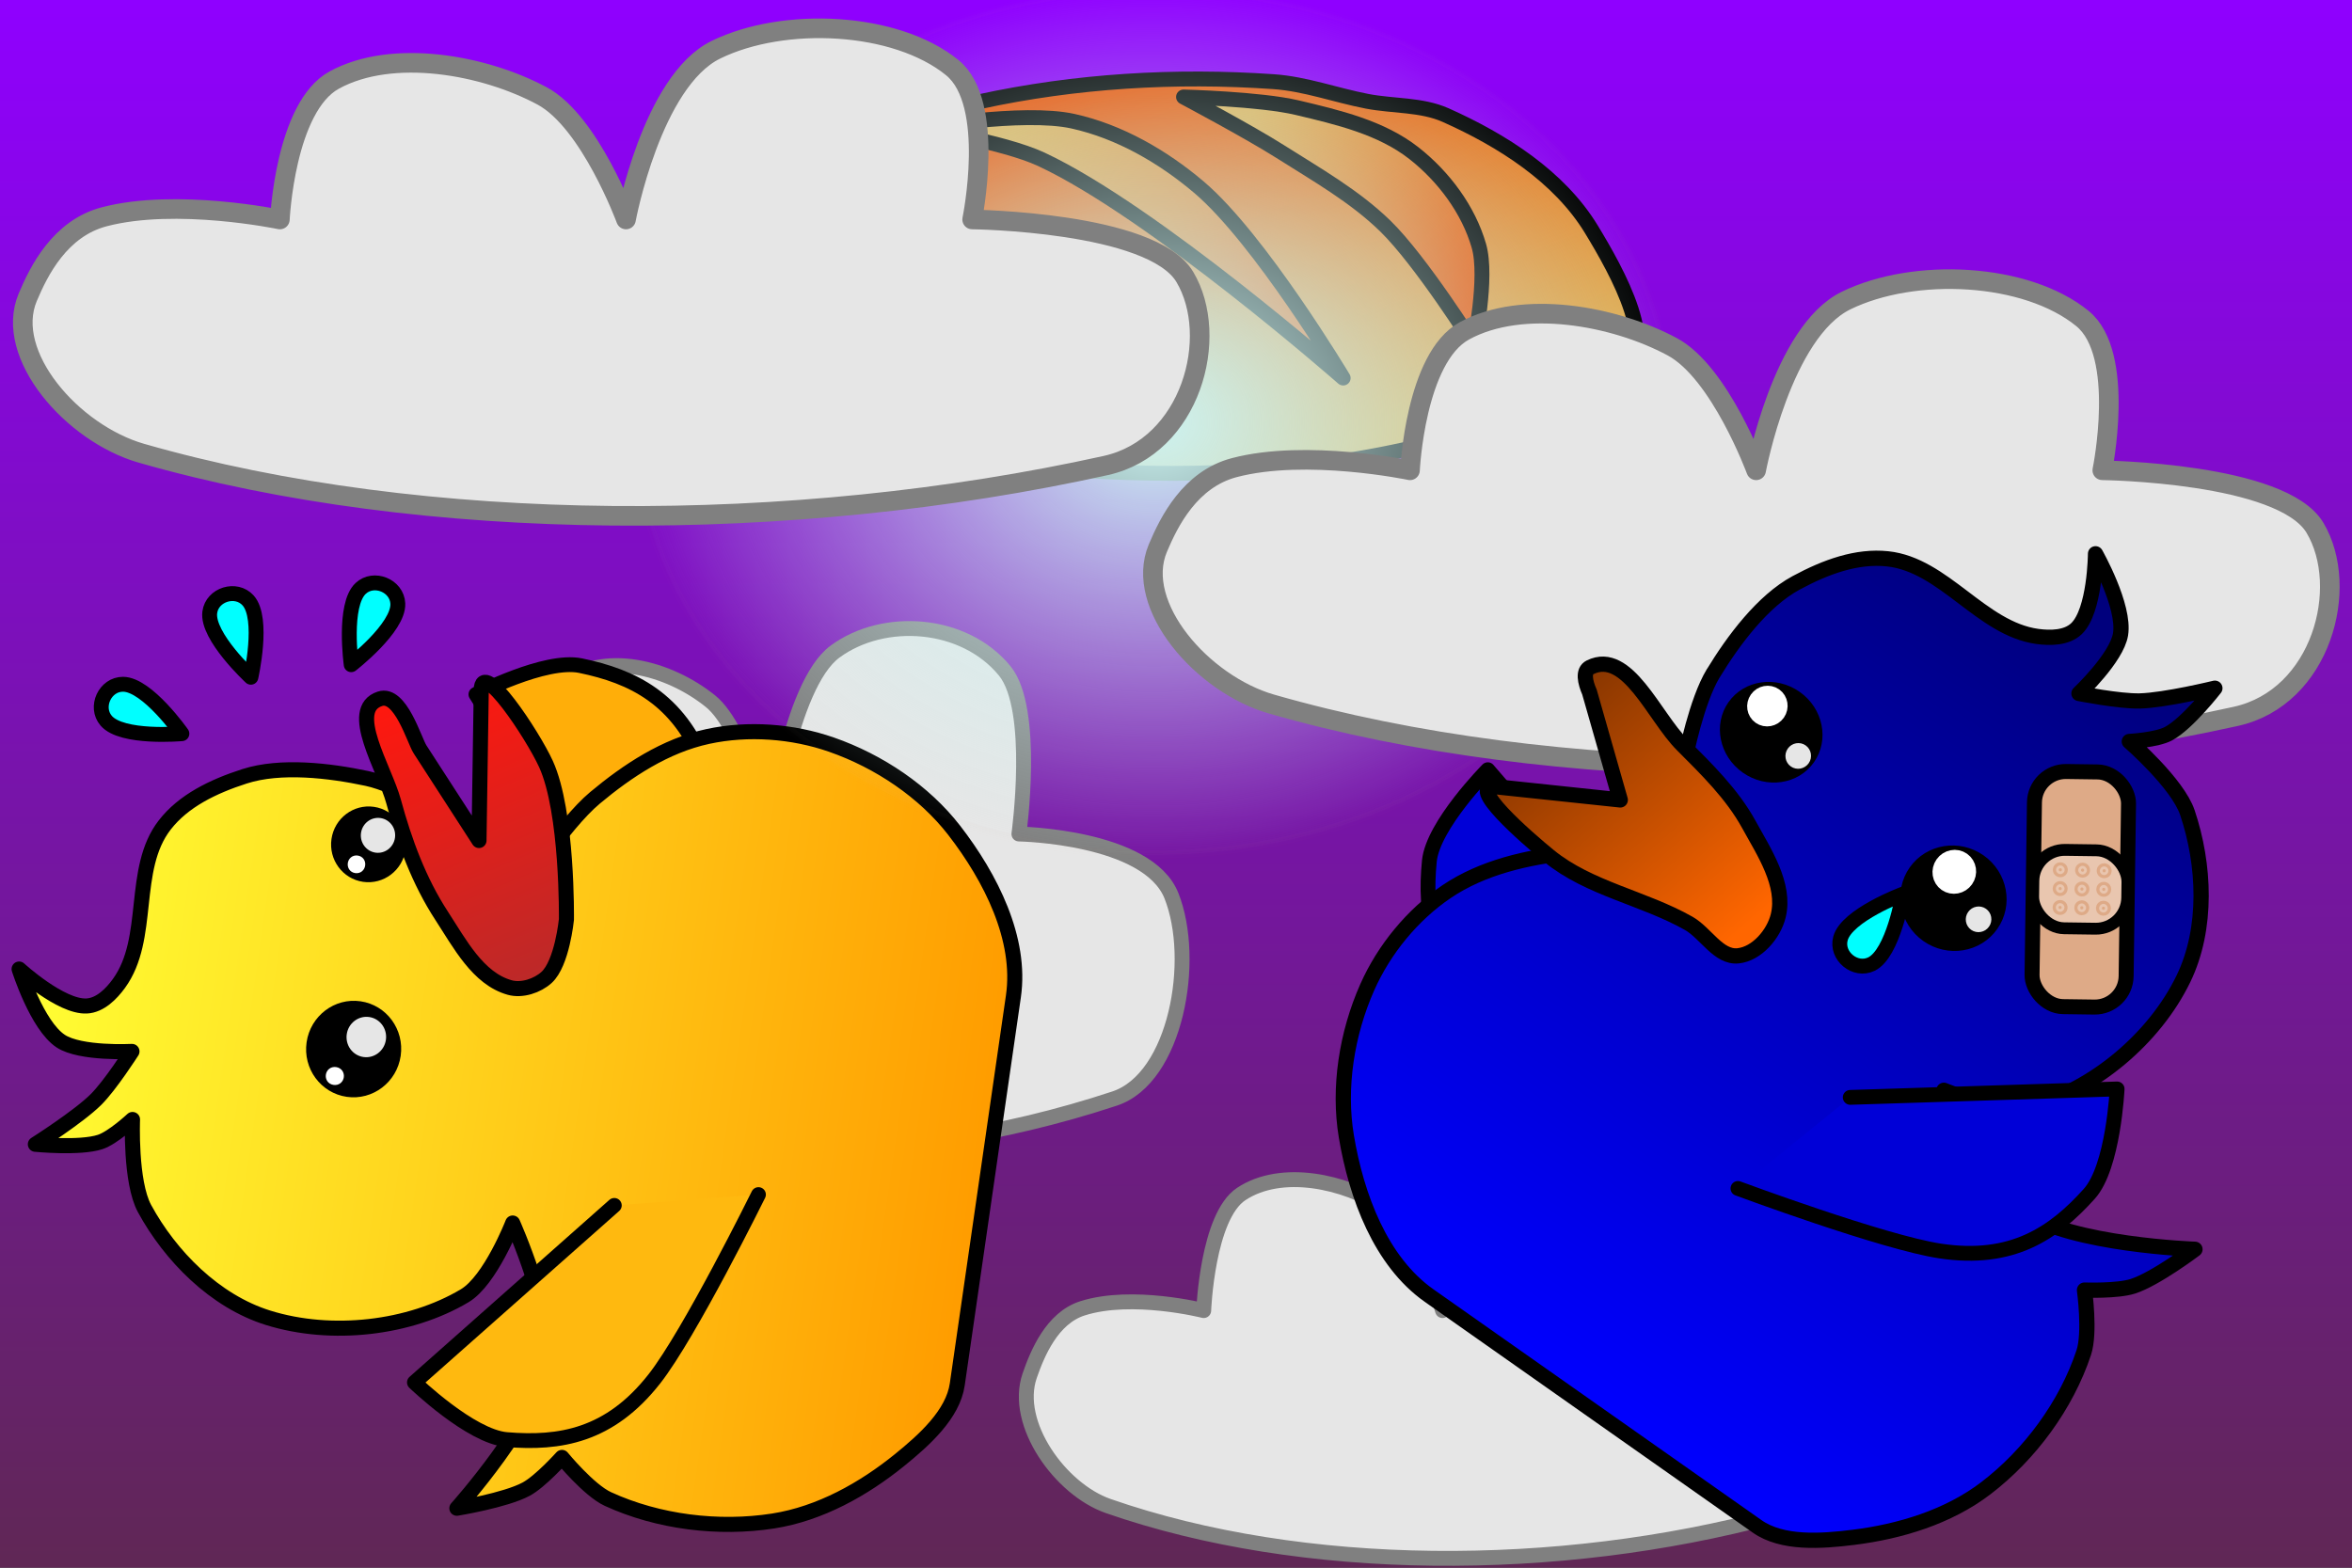 <?xml version="1.0" encoding="UTF-8" standalone="no"?>
<svg
   xmlns:dc="http://purl.org/dc/elements/1.1/"
   xmlns:cc="http://creativecommons.org/ns#"
   xmlns:rdf="http://www.w3.org/1999/02/22-rdf-syntax-ns#"
   xmlns:svg="http://www.w3.org/2000/svg"
   xmlns="http://www.w3.org/2000/svg"
   xmlns:xlink="http://www.w3.org/1999/xlink"
   xmlns:sodipodi="http://sodipodi.sourceforge.net/DTD/sodipodi-0.dtd"
   xmlns:inkscape="http://www.inkscape.org/namespaces/inkscape"
   width="750"
   height="500"
   viewBox="0 0 198.438 132.292"
   version="1.1"
   id="svg8"
   inkscape:version="1.0 (4035a4fb49, 2020-05-01)"
   sodipodi:docname="background_nobody_won.svg">
  <rect x="0" y="0" width="198.438" height="132.292" fill="#333333" stroke="none"/>
  <defs
     id="defs2">
    <linearGradient
       id="linearGradient1070"
       inkscape:collect="always">
      <stop
         id="stop1066"
         offset="0"
         style="stop-color:#ccf3f2;stop-opacity:1;" />
      <stop
         id="stop1068"
         offset="1"
         style="stop-color:#ccf3f2;stop-opacity:0;" />
    </linearGradient>
    <linearGradient
       id="linearGradient1050"
       inkscape:collect="always">
      <stop
         id="stop1046"
         offset="0"
         style="stop-color:#deaa87;stop-opacity:1;" />
      <stop
         id="stop1048"
         offset="1"
         style="stop-color:#deaa87;stop-opacity:0;" />
    </linearGradient>
    <linearGradient
       inkscape:collect="always"
       id="linearGradient950">
      <stop
         style="stop-color:#dfb056;stop-opacity:1;"
         offset="0"
         id="stop946" />
      <stop
         style="stop-color:#ec4f00;stop-opacity:1"
         offset="1"
         id="stop948" />
    </linearGradient>
    <linearGradient
       id="linearGradient3003"
       inkscape:collect="always">
      <stop
         id="stop2999"
         offset="0"
         style="stop-color:#602755;stop-opacity:1" />
      <stop
         id="stop3001"
         offset="1"
         style="stop-color:#8f00ff;stop-opacity:1" />
    </linearGradient>
    <linearGradient
       id="linearGradient2933-3"
       inkscape:collect="always">
      <stop
         id="stop2929"
         offset="0"
         style="stop-color:#0000ff;stop-opacity:1;" />
      <stop
         id="stop2931"
         offset="1"
         style="stop-color:#00007d;stop-opacity:1" />
    </linearGradient>
    <linearGradient
       gradientTransform="matrix(-0.228,1.575,1.621,0.234,-111.518,31.939)"
       gradientUnits="userSpaceOnUse"
       y2="123.031"
       x2="22.49"
       y1="72.76"
       x1="22.49"
       id="linearGradient2862"
       xlink:href="#linearGradient2860"
       inkscape:collect="always" />
    <linearGradient
       id="linearGradient2860"
       inkscape:collect="always">
      <stop
         id="stop2856"
         offset="0"
         style="stop-color:#ffff34;stop-opacity:1" />
      <stop
         id="stop2858"
         offset="1"
         style="stop-color:#ff9d00;stop-opacity:1" />
    </linearGradient>
    <linearGradient
       gradientTransform="matrix(0.02,1.591,1.638,-0.02,-116.735,56.392)"
       gradientUnits="userSpaceOnUse"
       y2="92.604"
       x2="2.646"
       y1="99.219"
       x1="18.521"
       id="linearGradient2876"
       xlink:href="#linearGradient2874"
       inkscape:collect="always" />
    <linearGradient
       id="linearGradient2874"
       inkscape:collect="always">
      <stop
         id="stop2870"
         offset="0"
         style="stop-color:#b82a2a;stop-opacity:1" />
      <stop
         id="stop2872"
         offset="1"
         style="stop-color:#fe180f;stop-opacity:1" />
    </linearGradient>
    <linearGradient
       id="linearGradient2941"
       inkscape:collect="always">
      <stop
         id="stop2937"
         offset="0"
         style="stop-color:#ff6600;stop-opacity:1;" />
      <stop
         id="stop2939"
         offset="1"
         style="stop-color:#803300;stop-opacity:1" />
    </linearGradient>
    <linearGradient
       gradientUnits="userSpaceOnUse"
       y2="0"
       x2="95.25"
       y1="132.292"
       x1="95.25"
       id="linearGradient3005"
       xlink:href="#linearGradient3003"
       inkscape:collect="always" />
    <linearGradient
       inkscape:collect="always"
       xlink:href="#linearGradient950"
       id="linearGradient922"
       x1="108.479"
       y1="60.854"
       x2="84.667"
       y2="34.396"
       gradientUnits="userSpaceOnUse" />
    <linearGradient
       inkscape:collect="always"
       xlink:href="#linearGradient950"
       id="linearGradient930"
       x1="79.375"
       y1="39.688"
       x2="111.125"
       y2="48.948"
       gradientUnits="userSpaceOnUse" />
    <linearGradient
       inkscape:collect="always"
       xlink:href="#linearGradient950"
       id="linearGradient944"
       x1="97.896"
       y1="30.427"
       x2="120.385"
       y2="39.688"
       gradientUnits="userSpaceOnUse" />
    <linearGradient
       inkscape:collect="always"
       xlink:href="#linearGradient950"
       id="linearGradient952"
       x1="64.823"
       y1="52.917"
       x2="92.604"
       y2="59.531"
       gradientUnits="userSpaceOnUse" />
    <radialGradient
       gradientUnits="userSpaceOnUse"
       gradientTransform="matrix(0.77,0,0,0.644,49.757,-1.042)"
       r="57.385"
       fy="56.885"
       fx="61.799"
       cy="56.885"
       cx="61.799"
       id="radialGradient1052"
       xlink:href="#linearGradient1050"
       inkscape:collect="always" />
    <radialGradient
       gradientUnits="userSpaceOnUse"
       gradientTransform="matrix(0.77,0,0,0.644,49.757,-1.042)"
       r="57.385"
       fy="56.885"
       fx="61.799"
       cy="56.885"
       cx="61.799"
       id="radialGradient1072"
       xlink:href="#linearGradient1070"
       inkscape:collect="always" />
    <linearGradient
       gradientTransform="matrix(-1.33,-0.936,-0.945,1.343,319.135,9.937)"
       gradientUnits="userSpaceOnUse"
       y2="71.438"
       x2="54.24"
       y1="119.062"
       x1="54.24"
       id="linearGradient2935-0"
       xlink:href="#linearGradient2933-3"
       inkscape:collect="always" />
    <linearGradient
       gradientTransform="matrix(-1.33,-0.936,-0.945,1.343,319.135,9.937)"
       gradientUnits="userSpaceOnUse"
       y2="89.958"
       x2="78.052"
       y1="93.927"
       x1="62.177"
       id="linearGradient2943-8"
       xlink:href="#linearGradient2941"
       inkscape:collect="always" />
  </defs>
  <sodipodi:namedview
     id="base"
     pagecolor="#ffffff"
     bordercolor="#666666"
     borderopacity="1.0"
     inkscape:pageopacity="0.0"
     inkscape:pageshadow="2"
     inkscape:zoom="1.1794541"
     inkscape:cx="321.11905"
     inkscape:cy="261.48392"
     inkscape:document-units="mm"
     inkscape:current-layer="layer1"
     inkscape:document-rotation="0"
     showgrid="true"
     units="px"
     inkscape:window-width="1898"
     inkscape:window-height="1020"
     inkscape:window-x="0"
     inkscape:window-y="0"
     inkscape:window-maximized="0">
    <inkscape:grid
       type="xygrid"
       id="grid833" />
  </sodipodi:namedview>
  <g
     inkscape:label="Warstwa 1"
     inkscape:groupmode="layer"
     id="layer1">
    <rect
       style="fill:url(#linearGradient3005);fill-opacity:1;stroke:none;stroke-width:0.314;stroke-linecap:round;stroke-linejoin:round;stroke-miterlimit:4;stroke-dasharray:none"
       id="rect835"
       width="198.464"
       height="132.292"
       x="0"
       y="0"
       ry="0" />
    <path
       style="fill:#e6e6e6;stroke:#808080;stroke-width:1.256;stroke-linecap:round;stroke-linejoin:round;stroke-miterlimit:4;stroke-dasharray:none;stroke-opacity:1"
       d="m 35.694,91.585 c 17.09,7.362 39.407,7.392 58.351,1.116 5.181,-1.717 6.947,-11.703 4.788,-17.114 -2.005,-5.023 -12.867,-5.209 -12.867,-5.209 0,0 1.449,-10.528 -1.197,-13.765 -3.414,-4.176 -10.182,-4.657 -14.308,-1.633 -3.885,2.847 -5.442,15.398 -5.442,15.398 0,0 -2.181,-8.874 -5.075,-11.205 -3.534,-2.847 -9.064,-4.326 -12.58,-1.444 -2.976,2.439 -3.292,12.649 -3.292,12.649 0,0 -6.271,-1.965 -10.633,-0.243 -2.674,1.055 -3.95,4.89 -4.628,7.312 -1.456,5.202 2.696,12.334 6.882,14.137 z"
       id="path838-6-4"
       sodipodi:nodetypes="ssacaacaacsss" />
    <rect
       transform="scale(-1,1)"
       style="fill:none;stroke:none;stroke-width:1.272;stroke-linecap:round;stroke-linejoin:round"
       id="rect982"
       width="78.753"
       height="86.295"
       x="-90.199"
       y="47.584"
       ry="0" />
    <path
       sodipodi:nodetypes="ccasc"
       id="path973"
       d="M 52.095,77.698 40.155,58.594 c 0,0 5.842,-3.043 8.83,-2.422 4.397,0.914 8.239,2.75 10.498,8.445 C 61.271,69.125 63.5,82.021 63.5,82.021"
       style="fill:#ffae09;fill-opacity:1;stroke:#000000;stroke-width:1.25;stroke-linecap:round;stroke-linejoin:round;stroke-miterlimit:4;stroke-dasharray:none;stroke-opacity:1" />
    <path
       sodipodi:nodetypes="ssaaacacacacaaacacacaaassaaaaccs"
       id="path851"
       d="m 30.959,65.692 c -3.164,-0.674 -7.288,-1.16 -10.326,-0.182 -2.69,0.866 -5.161,2.078 -6.735,4.107 -2.885,3.721 -1.102,9.572 -3.865,13.375 -0.638,0.879 -1.589,1.848 -2.731,1.9 -2.174,0.1 -5.69,-3.118 -5.69,-3.118 0,0 1.497,4.749 3.507,6.081 1.667,1.104 6.015,0.87 6.015,0.87 0,0 -1.831,2.865 -3.045,4.068 -1.489,1.475 -5.107,3.769 -5.107,3.769 0,0 3.755,0.369 5.467,-0.193 1.074,-0.352 2.731,-1.9 2.731,-1.9 0,0 -0.215,5.259 1.017,7.524 2.166,3.979 5.909,7.805 10.424,9.212 5.327,1.661 11.92,0.921 16.588,-1.863 2.164,-1.291 4.046,-6.136 4.046,-6.136 0,0 3.484,7.786 2.866,11.725 -0.74,4.722 -7.576,12.346 -7.576,12.346 0,0 4.092,-0.667 5.848,-1.613 1.203,-0.648 3.019,-2.678 3.019,-2.678 0,0 2.268,2.772 3.879,3.512 4.237,1.946 9.341,2.573 13.945,1.853 3.958,-0.619 7.637,-2.694 10.654,-5.136 2.113,-1.71 4.511,-3.876 4.874,-6.388 L 85.502,84.072 C 86.201,79.237 83.6,74.071 80.508,70.072 77.982,66.805 74.174,64.241 70.15,62.837 66.868,61.691 63.098,61.419 59.721,62.148 c -3.591,0.775 -6.786,2.894 -9.522,5.18 -2.678,2.236 -6.433,8.085 -6.433,8.085 L 37.704,68.799 c 0,0 -4.06,-2.535 -6.745,-3.107 z"
       style="fill:url(#linearGradient2862);fill-opacity:1;stroke:#000000;stroke-width:1.271;stroke-linecap:round;stroke-linejoin:round;stroke-miterlimit:4;stroke-dasharray:none;stroke-opacity:1" />
    <path
       sodipodi:nodetypes="aaasscsacaa"
       id="path857"
       d="m 42.997,83.332 c -2.678,-0.75 -4.219,-3.727 -5.739,-6.056 -1.903,-2.915 -3.136,-6.268 -4.047,-9.628 -0.764,-2.817 -3.953,-7.774 -1.149,-8.68 1.727,-0.558 2.887,3.511 3.377,4.269 l 4.974,7.692 0.19,-12.715 c 0.04,-2.677 4.331,3.783 5.461,6.26 1.849,4.052 1.725,13.121 1.725,13.121 0,0 -0.364,3.694 -1.676,4.888 -0.775,0.706 -2.079,1.14 -3.116,0.85 z"
       style="fill:url(#linearGradient2876);fill-opacity:1;stroke:#000000;stroke-width:1.271;stroke-linecap:round;stroke-linejoin:round;stroke-miterlimit:4;stroke-dasharray:none;stroke-opacity:1" />
    <ellipse
       transform="matrix(-0.143,0.99,0.99,0.143,0,0)"
       ry="3.156"
       rx="3.197"
       cy="40.947"
       cx="66.056"
       id="path859"
       style="mix-blend-mode:normal;fill:#000000;fill-opacity:1;stroke-width:1.925;stroke-linecap:round;stroke-linejoin:round;stroke-miterlimit:4;stroke-dasharray:none" />
    <ellipse
       transform="matrix(-0.143,0.99,0.99,0.143,0,0)"
       ry="4.009"
       rx="4.072"
       style="fill:#000000;fill-opacity:1;stroke-width:2.448;stroke-linecap:round;stroke-linejoin:round;stroke-miterlimit:4;stroke-dasharray:none"
       id="path859-8"
       cx="83.329"
       cy="42.175" />
    <ellipse
       ry="1.668"
       rx="1.704"
       transform="matrix(-0.143,0.99,0.99,0.143,0,0)"
       cy="43.088"
       cx="82.171"
       id="path858"
       style="fill:#e6e6e6;stroke:none;stroke-width:3.186;stroke-linecap:round;stroke-linejoin:round" />
    <ellipse
       ry="1.447"
       rx="1.474"
       transform="matrix(-0.143,0.99,0.99,0.143,0,0)"
       cy="41.63"
       cx="65.191"
       id="path860"
       style="fill:#e6e6e6;stroke:none;stroke-width:2.76;stroke-linecap:round;stroke-linejoin:round" />
    <rect
       ry="0"
       y="4.154"
       x="113.401"
       height="86.5"
       width="80.52"
       id="rect982-6"
       style="fill:none;stroke:none;stroke-width:1.288;stroke-linecap:round;stroke-linejoin:round" />
    <path
       style="fill:#e6e6e6;stroke:#808080;stroke-width:1.256;stroke-linecap:round;stroke-linejoin:round;stroke-miterlimit:4;stroke-dasharray:none;stroke-opacity:1"
       d="m 93.495,127.087 c 16.442,5.725 37.913,5.749 56.139,0.868 4.985,-1.335 6.684,-9.101 4.606,-13.308 -1.929,-3.906 -12.379,-4.05 -12.379,-4.05 0,0 1.394,-8.187 -1.152,-10.705 -3.284,-3.248 -9.796,-3.621 -13.765,-1.27 -3.737,2.214 -5.236,11.974 -5.236,11.974 0,0 -2.099,-6.901 -4.882,-8.714 -3.4,-2.214 -8.721,-3.364 -12.103,-1.123 -2.863,1.897 -3.167,9.837 -3.167,9.837 0,0 -6.033,-1.528 -10.23,-0.189 -2.572,0.821 -3.8,3.802 -4.452,5.686 -1.401,4.046 2.594,9.592 6.621,10.994 z"
       id="path838-6"
       sodipodi:nodetypes="ssacaacaacsss" />
    <path
       style="fill:#ffb90f;fill-opacity:1;stroke:#000000;stroke-width:1.25;stroke-linecap:round;stroke-linejoin:round;stroke-miterlimit:4;stroke-dasharray:none;stroke-opacity:1"
       d="m 51.829,101.72 -16.864,14.938 c 0,0 4.74,4.573 7.782,4.825 4.476,0.37 8.68,-0.303 12.461,-5.124 2.993,-3.817 8.784,-15.553 8.784,-15.553"
       id="path973-7"
       sodipodi:nodetypes="ccasc" />
    <ellipse
       ry="0.394"
       rx="0.39"
       cy="40.957"
       cx="-85.821"
       id="path990"
       style="fill:#ffffff;fill-opacity:1;stroke:#ffffff;stroke-width:0.741;stroke-linecap:round;stroke-linejoin:round;stroke-miterlimit:4;stroke-dasharray:none"
       transform="rotate(-81.77)" />
    <ellipse
       ry="0.378"
       rx="0.387"
       cy="40.208"
       cx="-67.881"
       id="path992"
       style="fill:#ffffff;fill-opacity:1;stroke:#ffffff;stroke-width:0.722;stroke-linecap:round;stroke-linejoin:round;stroke-miterlimit:4;stroke-dasharray:none"
       transform="rotate(-81.77)" />
    <g
       id="g958"
       transform="rotate(21.313,161.7,43.411)">
      <path
         sodipodi:nodetypes="cssaaaaaaac"
         id="path891"
         d="m 66.146,68.792 c 0,0 8.025,2.26 11.906,1.323 20.071,-4.845 39.566,-10.746 55.95,-28.57 2.815,-3.063 -3.309,-8.057 -6.615,-10.583 -4.133,-3.158 -9.744,-4.255 -14.94,-4.503 -2.246,-0.107 -4.403,0.918 -6.615,1.323 -2.638,0.484 -5.377,0.524 -7.937,1.323 -7.909,2.468 -15.588,5.999 -22.49,10.583 -4.942,3.283 -9.635,7.186 -13.229,11.906 -1.195,1.569 -2.689,3.32 -2.646,5.292 0.099,4.539 6.615,11.906 6.615,11.906"
         style="fill:url(#linearGradient922);fill-opacity:1;stroke:#000000;stroke-width:1.256;stroke-linecap:round;stroke-linejoin:round;stroke-miterlimit:4;stroke-dasharray:none;stroke-opacity:1" />
      <path
         sodipodi:nodetypes="cacaac"
         id="path893"
         d="m 60.854,56.885 c 0,0 3.533,-0.131 5.292,-10e-7 8.893,0.663 26.458,3.969 26.458,3.969 0,0 -6.195,-7.612 -10.583,-9.26 -4.541,-1.706 -9.975,-1.606 -14.552,0 -2.664,0.935 -6.615,5.292 -6.615,5.292 z"
         style="fill:url(#linearGradient952);fill-opacity:1;stroke:#000000;stroke-width:1.256;stroke-linecap:round;stroke-linejoin:round;stroke-miterlimit:4;stroke-dasharray:none;stroke-opacity:1" />
      <path
         sodipodi:nodetypes="cacaac"
         style="fill:url(#linearGradient930);fill-opacity:1;stroke:#000000;stroke-width:1.256;stroke-linecap:round;stroke-linejoin:round;stroke-miterlimit:4;stroke-dasharray:none;stroke-opacity:1"
         d="m 71.438,43.656 c 0,0 7.036,-1.555 10.583,-1.323 10.459,0.685 30.427,7.938 30.427,7.938 0,0 -10.832,-8.395 -17.198,-10.583 C 91.474,38.389 87.29,37.753 83.344,38.365 79.052,39.03 71.438,43.656 71.438,43.656 Z"
         id="path893-1" />
      <path
         sodipodi:nodetypes="caacaaac"
         style="fill:url(#linearGradient944);fill-opacity:1;stroke:#000000;stroke-width:1.256;stroke-linecap:round;stroke-linejoin:round;stroke-miterlimit:4;stroke-dasharray:none;stroke-opacity:1"
         d="m 91.281,33.073 c 0,0 6.2,0.724 9.26,1.323 3.569,0.699 7.237,1.224 10.583,2.646 3.829,1.627 10.583,6.615 10.583,6.615 0,0 -0.953,-5.721 -2.646,-7.938 -1.93,-2.527 -4.894,-4.37 -7.938,-5.292 -3.376,-1.022 -7.09,-0.489 -10.583,0 -3.179,0.445 -9.26,2.646 -9.26,2.646 z"
         id="path893-4" />
    </g>
    <ellipse
       ry="36.584"
       rx="43.812"
       cy="35.566"
       cx="97.354"
       id="path1044"
       style="fill:url(#radialGradient1072);fill-opacity:1;stroke:url(#radialGradient1052);stroke-width:0.73;stroke-linecap:round;stroke-linejoin:round;stroke-miterlimit:4;stroke-dasharray:none" />
    <path
       sodipodi:nodetypes="ssacaacaacsss"
       id="path838-6-8"
       d="m 11.931,38.247 c 23.828,6.848 54.942,6.877 81.354,1.038 7.224,-1.597 9.686,-10.887 6.675,-15.92 -2.796,-4.673 -17.94,-4.845 -17.94,-4.845 0,0 2.02,-9.794 -1.669,-12.805 -4.76,-3.885 -14.196,-4.332 -19.948,-1.519 -5.416,2.648 -7.587,14.324 -7.587,14.324 0,0 -3.041,-8.255 -7.075,-10.424 C 40.814,5.448 33.104,4.073 28.202,6.754 24.053,9.023 23.613,18.521 23.613,18.521 c 0,0 -8.743,-1.828 -14.825,-0.226 -3.728,0.982 -5.507,4.549 -6.452,6.802 -2.031,4.839 3.759,11.474 9.596,13.151 z"
       style="fill:#e6e6e6;stroke:#808080;stroke-width:1.654;stroke-linecap:round;stroke-linejoin:round;stroke-miterlimit:4;stroke-dasharray:none;stroke-opacity:1" />
    <path
       style="fill:#e6e6e6;stroke:#808080;stroke-width:1.654;stroke-linecap:round;stroke-linejoin:round;stroke-miterlimit:4;stroke-dasharray:none;stroke-opacity:1"
       d="m 107.281,59.414 c 23.828,6.848 54.942,6.877 81.354,1.038 7.224,-1.597 9.686,-10.887 6.675,-15.92 -2.796,-4.673 -17.94,-4.845 -17.94,-4.845 0,0 2.02,-9.794 -1.669,-12.805 -4.76,-3.885 -14.196,-4.332 -19.948,-1.519 -5.416,2.648 -7.587,14.324 -7.587,14.324 0,0 -3.041,-8.255 -7.075,-10.424 -4.927,-2.649 -12.638,-4.024 -17.54,-1.343 -4.149,2.269 -4.589,11.767 -4.589,11.767 0,0 -8.743,-1.828 -14.825,-0.226 -3.728,0.982 -5.507,4.549 -6.452,6.802 -2.031,4.839 3.759,11.474 9.596,13.151 z"
       id="path838-6-8-5"
       sodipodi:nodetypes="ssacaacaacsss" />
    <path
       sodipodi:nodetypes="caac"
       id="path940"
       d="m 15.346,61.912 c 0,0 -2.917,-4.16 -4.964,-4.17 -1.52,-0.007 -2.413,1.917 -1.426,3.073 1.329,1.556 6.389,1.097 6.389,1.097"
       style="fill:#00ffff;stroke:#000000;stroke-width:1.256;stroke-linecap:round;stroke-linejoin:round;stroke-miterlimit:4;stroke-dasharray:none;stroke-opacity:1" />
    <path
       style="fill:#00ffff;stroke:#000000;stroke-width:1.256;stroke-linecap:round;stroke-linejoin:round;stroke-miterlimit:4;stroke-dasharray:none;stroke-opacity:1"
       d="m 21.167,57.15 c 0,0 1.132,-4.953 -0.232,-6.479 -1.013,-1.133 -3.04,-0.506 -3.236,1.001 -0.264,2.029 3.467,5.477 3.467,5.477"
       id="path940-0"
       sodipodi:nodetypes="caac" />
    <path
       style="fill:#00ffff;stroke:#000000;stroke-width:1.256;stroke-linecap:round;stroke-linejoin:round;stroke-miterlimit:4;stroke-dasharray:none;stroke-opacity:1"
       d="m 29.633,56.092 c 0,0 4.018,-3.111 3.931,-5.155 -0.065,-1.519 -2.029,-2.319 -3.137,-1.279 -1.492,1.401 -0.794,6.434 -0.794,6.434"
       id="path940-7"
       sodipodi:nodetypes="caac" />
    <path
       style="fill:#0000d7;fill-opacity:1;stroke:#000000;stroke-width:1.25;stroke-linecap:round;stroke-linejoin:round;stroke-miterlimit:4;stroke-dasharray:none;stroke-opacity:1"
       d="M 140.229,82.021 125.525,64.953 c 0,0 -4.638,4.677 -4.931,7.715 -0.431,4.47 0.184,8.684 4.952,12.53 3.776,3.045 15.43,8.997 15.43,8.997"
       id="path973-7-9-0"
       sodipodi:nodetypes="ccasc" />
    <rect
       transform="rotate(35.136)"
       ry="0"
       y="-65.265"
       x="136.431"
       height="86.5"
       width="80.52"
       id="rect982-6-7"
       style="fill:none;stroke:none;stroke-width:1.288;stroke-linecap:round;stroke-linejoin:round" />
    <path
       style="fill:url(#linearGradient2935-0);fill-opacity:1;stroke:#000000;stroke-width:1.286;stroke-linecap:round;stroke-linejoin:round;stroke-miterlimit:4;stroke-dasharray:none;stroke-opacity:1"
       d="m 144.552,56.816 c 1.683,-2.772 4.169,-6.111 6.996,-7.635 2.503,-1.349 5.112,-2.299 7.711,-2.023 4.765,0.506 7.892,5.896 12.632,6.549 1.095,0.151 2.474,0.137 3.302,-0.656 1.576,-1.511 1.607,-6.319 1.607,-6.319 0,0 2.504,4.411 2.108,6.805 -0.328,1.985 -3.506,4.982 -3.506,4.982 0,0 3.399,0.674 5.133,0.632 2.127,-0.051 6.335,-1.076 6.335,-1.076 0,0 -2.319,2.988 -3.919,3.84 -1.004,0.534 -3.302,0.656 -3.302,0.656 0,0 4.067,3.524 4.902,6.004 1.468,4.359 1.733,9.757 -0.336,14.024 -2.442,5.035 -7.546,9.311 -12.844,10.757 -2.456,0.671 -7.365,-1.352 -7.365,-1.352 0,0 3.394,7.981 6.755,10.288 4.029,2.766 14.429,3.13 14.429,3.13 0,0 -3.323,2.508 -5.241,3.123 -1.313,0.421 -4.08,0.321 -4.08,0.321 0,0 0.499,3.588 -0.063,5.277 -1.477,4.442 -4.534,8.592 -8.25,11.435 -3.195,2.444 -7.281,3.667 -11.184,4.152 -2.734,0.34 -6.003,0.568 -8.125,-0.926 l -27.673,-19.475 c -4.085,-2.875 -6.137,-8.381 -6.981,-13.427 -0.689,-4.123 0.031,-8.686 1.764,-12.594 1.413,-3.188 3.814,-6.118 6.689,-8.064 3.058,-2.069 6.843,-2.908 10.435,-3.299 3.515,-0.382 10.466,0.98 10.466,0.98 l -0.741,-9.035 c 0,0 0.916,-4.725 2.344,-7.077 z"
       id="path851-3-3"
       sodipodi:nodetypes="ssaaacacacacaaacacacaaassaaaaccs" />
    <path
       style="fill:url(#linearGradient2943-8);fill-opacity:1;stroke:#000000;stroke-width:1.287;stroke-linecap:round;stroke-linejoin:round;stroke-miterlimit:4;stroke-dasharray:none;stroke-opacity:1"
       d="m 150.031,77.275 c 0.636,-2.624 -1.195,-5.362 -2.485,-7.709 -1.415,-2.573 -3.559,-4.656 -5.616,-6.719 -2.393,-2.4 -4.624,-8.085 -7.774,-6.535 -0.628,0.309 -0.42,1.25 -0.052,2.092 l 2.598,9.099 -10.454,-1.107 c -2.722,-0.288 2.549,4.296 4.445,5.844 3.378,2.758 7.992,3.529 11.785,5.68 1.444,0.819 2.507,2.905 4.158,2.739 1.59,-0.16 3.019,-1.83 3.395,-3.383 z"
       id="path857-0-9"
       sodipodi:nodetypes="aaaascsaaaa" />
    <ellipse
       transform="matrix(-0.818,-0.576,-0.576,0.818,0,0)"
       style="mix-blend-mode:normal;fill:#000000;fill-opacity:1;stroke-width:2.595;stroke-linecap:round;stroke-linejoin:round;stroke-miterlimit:4;stroke-dasharray:none"
       id="path859-89-9"
       cx="-157.689"
       cy="-35.499"
       rx="4.405"
       ry="4.165" />
    <ellipse
       transform="rotate(35.136)"
       cy="-32.867"
       cx="178.407"
       id="path859-8-7-3"
       style="fill:#000000;fill-opacity:1;stroke-width:2.706;stroke-linecap:round;stroke-linejoin:round;stroke-miterlimit:4;stroke-dasharray:none"
       rx="4.514"
       ry="4.418" />
    <ellipse
       transform="rotate(35.136)"
       ry="1.086"
       rx="1.076"
       style="fill:#e6e6e6;stroke:none;stroke-width:2.043;stroke-linecap:round;stroke-linejoin:round"
       id="path858-2-7"
       cx="181.163"
       cy="-32.63" />
    <ellipse
       ry="1.086"
       rx="1.076"
       transform="matrix(-0.818,-0.576,-0.576,0.818,0,0)"
       style="fill:#e6e6e6;stroke:none;stroke-width:2.043;stroke-linecap:round;stroke-linejoin:round"
       id="path860-6-5"
       cx="-160.703"
       cy="-35.177" />
    <path
       sodipodi:nodetypes="ccasc"
       id="path973-7-9"
       d="m 156.104,92.604 22.517,-0.712 c 0,0 -0.308,6.579 -2.347,8.85 -3.001,3.341 -6.521,5.738 -12.579,4.827 -4.797,-0.721 -17.064,-5.281 -17.064,-5.281"
       style="fill:#0000d7;fill-opacity:1;stroke:#000000;stroke-width:1.25;stroke-linecap:round;stroke-linejoin:round;stroke-miterlimit:4;stroke-dasharray:none;stroke-opacity:1" />
    <ellipse
       transform="rotate(35.136)"
       ry="0.892"
       rx="0.868"
       cy="-37.091"
       cx="156.235"
       id="path1016-4"
       style="fill:#ffffff;fill-opacity:1;stroke:#ffffff;stroke-width:1.663;stroke-linecap:round;stroke-linejoin:round;stroke-miterlimit:4;stroke-dasharray:none" />
    <ellipse
       transform="rotate(35.136)"
       ry="0.968"
       rx="0.932"
       cy="-34.729"
       cx="177.182"
       id="path1018-1"
       style="fill:#ffffff;fill-opacity:1;stroke:#ffffff;stroke-width:1.795;stroke-linecap:round;stroke-linejoin:round;stroke-miterlimit:4;stroke-dasharray:none" />
    <path
       sodipodi:nodetypes="caac"
       id="path940-4"
       d="m 160.564,75.449 c 0,0 -4.761,1.775 -5.286,3.753 -0.39,1.469 1.247,2.818 2.614,2.154 1.841,-0.894 2.671,-5.907 2.671,-5.907"
       style="fill:#00ffff;stroke:#000000;stroke-width:1.256;stroke-linecap:round;stroke-linejoin:round;stroke-miterlimit:4;stroke-dasharray:none;stroke-opacity:1" />
    <g
       transform="rotate(0.792,-413.522,-917.471)"
       id="g1042">
      <rect
         style="fill:#deaa87;stroke:#000000;stroke-width:1.265;stroke-linecap:round;stroke-linejoin:round;stroke-miterlimit:4;stroke-dasharray:none"
         id="rect939"
         width="7.938"
         height="19.844"
         x="185.208"
         y="56.885"
         ry="2.646" />
      <rect
         style="fill:#e9c6af;stroke:#000000;stroke-width:1;stroke-linecap:round;stroke-linejoin:round;stroke-miterlimit:4;stroke-dasharray:none"
         id="rect943"
         width="7.938"
         height="6.615"
         x="185.208"
         y="63.5"
         ry="2.646" />
      <circle
         style="fill:#deaa87;stroke:#deaa87;stroke-width:1;stroke-linecap:round;stroke-linejoin:round;stroke-miterlimit:4;stroke-dasharray:none"
         id="path945"
         cx="187.471"
         cy="65.184"
         r="0.132" />
      <circle
         style="fill:#deaa87;stroke:#deaa87;stroke-width:1;stroke-linecap:round;stroke-linejoin:round;stroke-miterlimit:4;stroke-dasharray:none"
         id="path1000"
         cx="189.347"
         cy="65.191"
         r="0.132" />
      <circle
         style="fill:#deaa87;stroke:#deaa87;stroke-width:1;stroke-linecap:round;stroke-linejoin:round;stroke-miterlimit:4;stroke-dasharray:none"
         id="path1017"
         cx="191.169"
         cy="65.215"
         r="0.132" />
      <circle
         style="fill:#deaa87;stroke:#deaa87;stroke-width:1;stroke-linecap:round;stroke-linejoin:round;stroke-miterlimit:4;stroke-dasharray:none"
         id="path1019"
         cx="187.479"
         cy="66.772"
         r="0.132" />
      <circle
         style="fill:#deaa87;stroke:#deaa87;stroke-width:1;stroke-linecap:round;stroke-linejoin:round;stroke-miterlimit:4;stroke-dasharray:none"
         id="path1021"
         cx="189.316"
         cy="66.784"
         r="0.132" />
      <circle
         style="fill:#deaa87;stroke:#deaa87;stroke-width:1;stroke-linecap:round;stroke-linejoin:round;stroke-miterlimit:4;stroke-dasharray:none"
         id="path1023"
         cx="191.157"
         cy="66.784"
         r="0.132" />
      <circle
         style="fill:#deaa87;stroke:#deaa87;stroke-width:1;stroke-linecap:round;stroke-linejoin:round;stroke-miterlimit:4;stroke-dasharray:none"
         id="path1025"
         cx="187.495"
         cy="68.366"
         r="0.132" />
      <circle
         style="fill:#deaa87;stroke:#deaa87;stroke-width:1;stroke-linecap:round;stroke-linejoin:round;stroke-miterlimit:4;stroke-dasharray:none"
         id="path1027"
         cx="189.324"
         cy="68.366"
         r="0.132" />
      <circle
         style="fill:#deaa87;stroke:#deaa87;stroke-width:1;stroke-linecap:round;stroke-linejoin:round;stroke-miterlimit:4;stroke-dasharray:none"
         id="path1029"
         cx="191.152"
         cy="68.378"
         r="0.132" />
    </g>
  </g>
</svg>
